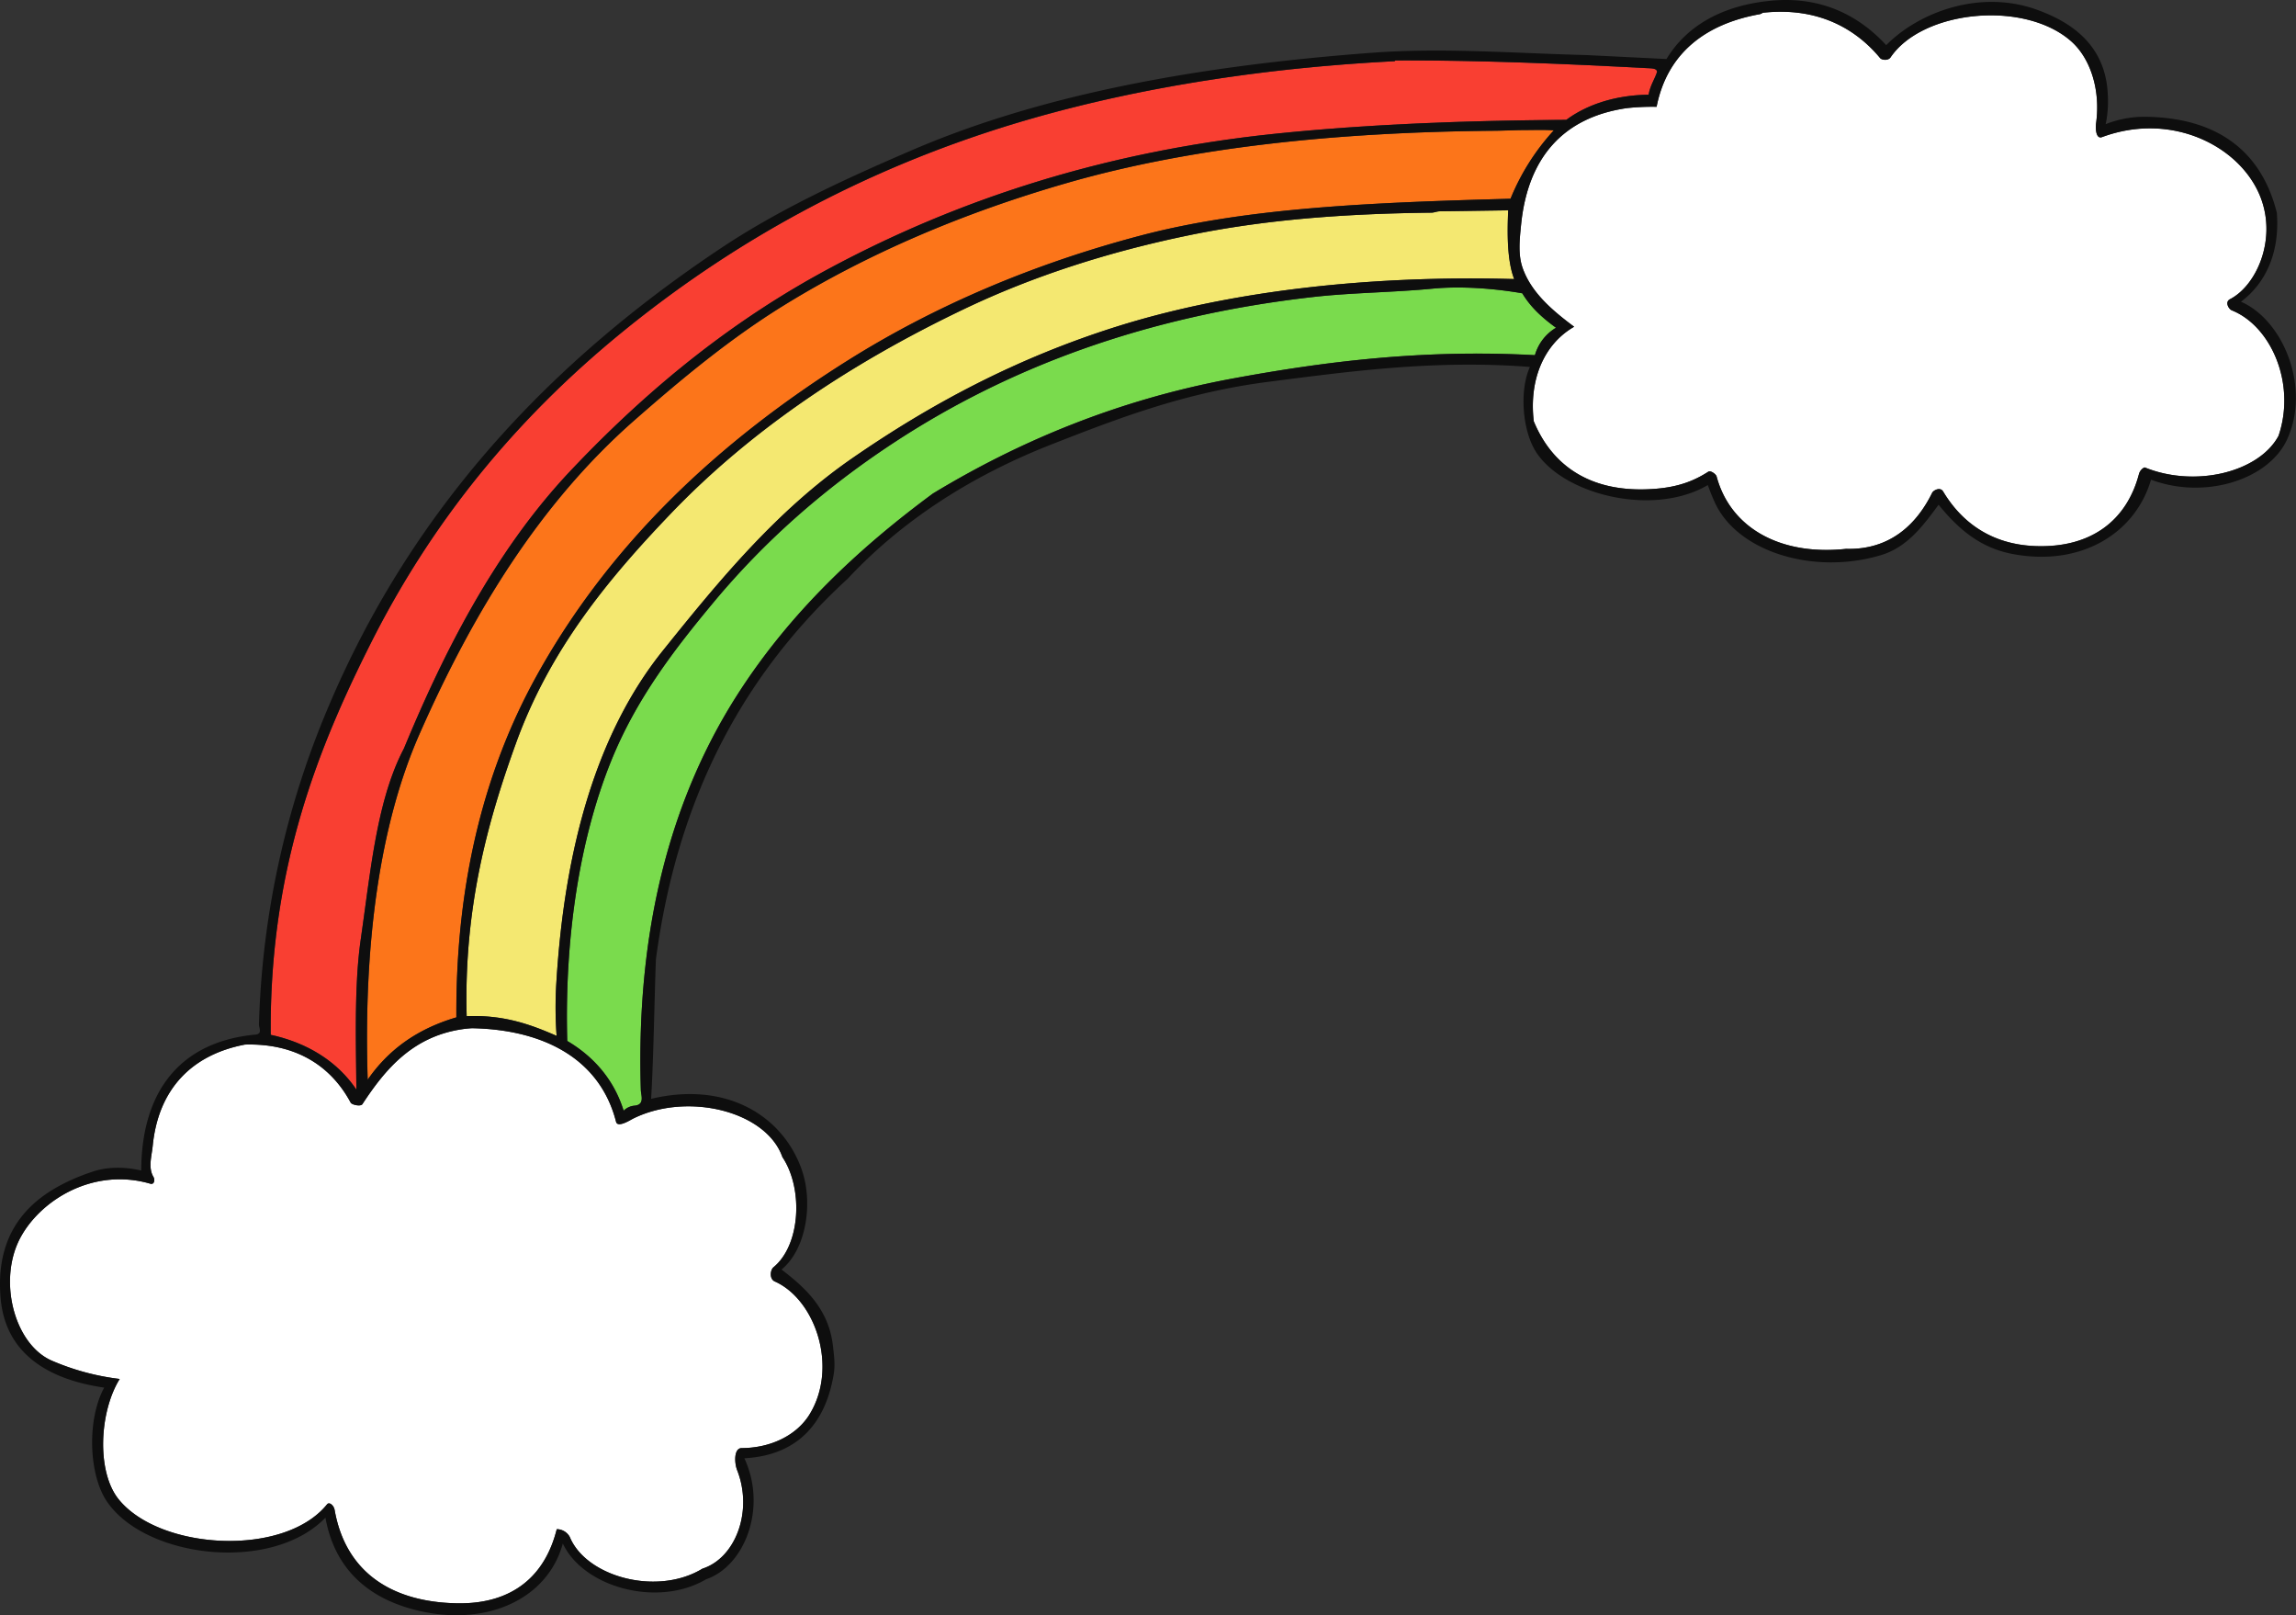 <svg xmlns="http://www.w3.org/2000/svg" width="1080" height="759.57" viewBox="0 0 1080 759.57"><rect x="0" y="0" width="1080" height="759.57" fill="#333333" stroke="none"/><g id="Слой_2" data-name="Слой 2"><g id="school09_12010034"><g id="school09_12010034-2" data-name="school09_12010034"><path d="M289.78 527.53c-7.36-28.89-33-43.29-67.54-44-.68.0-2.66.18-3.34.26-24.4 3-37.53 18.81-48.45 35.46-.8 1.21-4.94.32-5.5-.72-9-16.84-25.3-28-49.73-27.31C90.35 495.94 74.5 512 71.84 538.72c-.49 5-2.27 10.37.34 14.75.78 1.29.42 3.72-1.47 3.17-26.43-7.66-51 7.17-60.84 24.85C-1.2 601.38 6.4 631.75 24.08 639.73a114.74 114.74.0 0 0 32.22 8.73c-9.58 15.38-11 43.57-.47 56.61 19.33 23.9 77.79 27.31 98 2.35 1-1.26 3.18.39 3.58 2.69 5 28.25 25.56 43.15 57.24 43.84 26.83.59 41.88-13.32 47.23-34.85a7 7 0 0 1 6.14 3.68c7.67 18.65 40.91 27.93 62.41 14.88 15.55-5 23.87-27 16.32-46.28-1.39-3.53-1.56-10.4 2.1-10.41 13.89.0 26.1-6.15 32.09-16.08 13.37-22.18 2.58-53.8-16.53-62.3-2.57-1.14-2.16-5.37-.55-6.69 12.79-10.52 14-37.06 4.18-51.76-7.59-21.66-44.63-30.75-70.17-18.14C296.47 526.7 290.54 530.51 289.78 527.53z" fill="#fff"/><path d="M1006.13 222.92c.55-2.14 2.46-3.24 2.79-3.11 23.94 9.68 53.81 2.12 62.88-14.9 8.3-24.38-3.39-51.5-22-59-1.4-.55-3.42-3.89-.84-5.23 12.51-6.51 21.85-27.8 14.59-47.36-9-24.18-41.55-41.18-74.77-28.88-3 1.12-3.1-4.42-2.83-6.37 2.22-15.86-2.65-30.68-11.66-38.65C952.25-.09 904.37 4.72 889.29 27c-1.15 1.69-4.17 1.23-4.9.34C873 13.55 855.12 3.11 829.1 6c.19.0-.88.58-1.27.65C802.29 11.2 784.2 25 779.24 50.22a112.52 112.52.0 0 0-13.88.6c-30 4.28-46.65 23.27-49.84 54.63-.74 7.33-1.55 14.43.82 20.9 4.18 11.46 14 19.76 24.12 27.3-14.13 8.09-21.32 24.78-19 44.44 8.52 20.65 26.69 34.34 57.65 31.73 10.4-.87 17.64-3.62 24.45-8 1.13-.73 3.62 1.15 3.9 2.2 6.46 24.17 29.89 37.42 60.91 34.08 21.13.58 33.48-12.1 40.48-26.34.61-1.25 3.82-2.87 5.12-.7 8.46 14.12 22.2 24.84 43.13 25.69C984 257.86 1000.51 244.32 1006.13 222.92z" fill="#fff"/><path d="M717 61.15c-4.86.0-10.13.29-14.61.33-73.2.66-141.64 7.62-200.31 24.5-49 14.09-94.12 33.34-133.64 57.79-25.25 15.62-48.07 34.61-69.93 53.8-44.12 38.73-75.72 89.9-101.17 147.64-19 43.07-26.38 99.68-24.36 162.51 9.63-13.87 22.93-23.77 41.71-29.3-.35-65 13.95-117.69 37.8-160.7C287.27 255 338.79 207.18 399 169.38c40.16-25.21 86.44-45.17 138-58.72 50.35-13.25 110.62-15.49 173.54-17.2A107.3 107.3.0 0 1 730.9 61.28C726.66 61 721.35 61.13 717 61.15z" fill="#fc751a"/><path d="M167.64 512.4c-.2-22.57-1.06-49.19 2.05-70.66 4.68-32.36 7.53-65.5 20.33-89.81 20.29-49.11 44.62-94.88 78.5-130.72 34.49-36.48 73.29-68.81 119.37-93.78C447.65 95 517.41 71.42 6e2 62.87c44-4.56 89.69-6.18 136.73-6.51 9.37-7 22.72-11.64 38.72-11.82.72-4.25 2.75-7.14 3.85-10.34.61-1.78-1.8-2-3-2.08-37.68-2-79.94-3.86-119.68-3.7-.54.0-.77.36-.36.34C592.08 32 532.24 41.83 480.46 57.18c-73.17 21.7-134.38 55.7-186.56 98-49.25 39.9-89.52 87.94-119.19 146.73-26 51.44-48 107.86-47.38 184.74C144.71 490.36 158.78 499.25 167.64 512.4z" fill="#f93f32"/><path d="M311.76 306.05c26.49-33 53.49-65.84 88.9-90.38 36.43-25.24 76.63-46.9 124-61.88 53.54-16.95 119.56-24.45 187.62-22.55-3.31-8.48-3.33-21.43-2.81-32.33L677 99.38c-1.21.07-2.52.62-3.65.63-41.35.46-78.76 3.35-113.93 10.59-38.57 7.94-74 19.5-105.73 34.63-52.81 25.21-100.13 56.53-138.37 96.5-29.47 30.79-56.71 63.78-72.63 107.78-13.43 37.09-24.55 77.68-23.18 128.35 17.74-.75 30.67 4.17 42.31 9.26a184.79 184.79.0 0 1-.13-24.55C265.53 398 281.06 344.3 311.76 306.05z" fill="#f4e871"/><path d="M731.92 154.11c-6.21-4.49-11.87-9.51-15.86-16.2-12.23-2.13-28.11-3.53-42.14-2.19-18.5 1.78-38.22 1.9-55.94 3.9-80 9-144.72 33.72-198.25 69-31.92 21.05-60 45.65-84.06 74.58-18.67 22.43-36.6 45.68-48.42 75.18-14.33 35.73-21.77 81.47-20.43 131.12 12.41 7.3 22 18.18 26.53 32.8a8.24 8.24.0 0 1 4.82-2.34c5.34-.33 3.34-4.83 3.27-7.42-2.4-78.29 15.4-139.31 45.91-186.63 24.29-37.66 56-67.65 91.5-93.84 40.4-24.49 86.89-44.06 140.63-54 43.73-8.11 90-13.9 142.51-11A22.08 22.08.0 0 1 731.92 154.11z" fill="#7adb4d"/><path d="M1011.8 225.58c25.67 9.6 55.45-.2 64-18.91 11.24-24.45-1.81-56.17-21.7-64.79 11.14-8.26 18.4-22.5 16.88-41.86-7-27.93-26.81-44.52-61.35-45.1a49.59 49.59.0 0 0-19.15 3.47 52.15 52.15.0 0 0 1-13.73c-.9-22.34-15.61-33.79-33.64-40.19-27-9.59-55.59 1.52-70.59 16.77-12-13-29.51-23.32-54.46-20.88-22.48 2.2-39.33 11.6-48.9 27.39L746.2 25.9c-33.4-.84-67.5-3.58-100.8-1.09-81.46 6.09-154.9 19.38-216.16 45.7-31.6 13.57-62.66 27.89-90 46.11-80.27 53.45-145.4 122.31-185 216.32A411.37 411.37.0 0 0 121.8 481.87c0 1.4 1.77 4.33-1.62 4.65-35 3.26-53.6 26.15-53.75 63.93-8.57-2-16.5-1.61-22.87.52C18.11 559.49-2.68 575.43.28 610.37 2.5 636.5 22.57 648.7 49 652.53c-8.2 15.11-7.23 40.8 1.17 53.37 18 26.86 77.66 34 102.91 7.77 4.53 25.18 21.41 39 45.48 44.15 31.33 6.69 59.19-6.23 66.18-32 9.61 20.63 44.68 30.29 67.4 16.83 18-6.08 28.89-33.41 18-56.89 25.76-1.41 38.39-17.29 42.05-39.71.72-4.42.09-8.83-.39-13.16C389.85 615.74 379 605.66 367.6 597c11.63-9.41 15-31.2 9.55-46.89-8.88-25.36-35.32-41.84-70.87-33.38 1.18-20.24 1.45-43.48 2.24-65.53 10.5-79.08 43.16-135.91 90.31-179.13 25.58-27.38 58.05-48.29 95.81-63.09 31.45-12.33 62.86-24.41 102-29.43 37.56-4.81 77.93-10.46 123-7-5.07 11.39-3.38 29.65 2.5 39.36 12.37 20.43 55.13 31.49 81.19 16.2a97.43 97.43.0 0 0 3.75 9.12c11.17 22.67 46.62 33.2 77.8 23.79 12.51-3.77 20.08-14.32 27-23.67 9 11.07 19.26 20.2 34.7 23.14C978.83 266.63 1004.41 250.85 1011.8 225.58zm-837.09 76.3c29.67-58.79 69.94-106.83 119.19-146.73 52.18-42.27 113.39-76.27 186.56-98C532.24 41.83 592.08 32 656.31 28.76c-.41.0-.18-.34.36-.34 39.74-.16 82 1.68 119.68 3.7 1.16.06 3.57.3 3 2.08-1.1 3.2-3.13 6.09-3.85 10.34-16 .18-29.35 4.86-38.72 11.82-47 .33-92.72 2-136.73 6.51C517.41 71.42 447.65 95 387.89 127.43c-46.08 25-84.88 57.3-119.37 93.78-33.88 35.84-58.21 81.61-78.5 130.72-12.8 24.31-15.65 57.45-20.33 89.81-3.11 21.47-2.25 48.09-2.05 70.66-8.86-13.15-22.93-22-40.31-25.78C126.75 409.74 148.75 353.32 174.71 301.88zm87.12 185.24c-11.64-5.09-24.57-10-42.31-9.26-1.37-50.67 9.75-91.26 23.18-128.35 15.92-44 43.16-77 72.63-107.78 38.24-40 85.56-71.29 138.37-96.5 31.68-15.13 67.16-26.69 105.73-34.63C594.6 103.36 632 100.47 673.36 1e2c1.13.0 2.44-.56 3.65-.63l32.42-.47c-.52 10.9-.5 23.85 2.81 32.33-68.06-1.9-134.08 5.6-187.62 22.55-47.33 15-87.53 36.64-124 61.88-35.41 24.54-62.41 57.39-88.9 90.38-30.7 38.25-46.23 92-50.06 156.52A184.79 184.79.0 0 0 261.83 487.12zM710.52 93.46c-62.92 1.71-123.19 4-173.54 17.2-51.52 13.55-97.8 33.51-138 58.72-60.23 37.8-111.75 85.6-146.53 148.34-23.85 43-38.15 95.74-37.8 160.7-18.78 5.53-32.08 15.43-41.71 29.3-2-62.83 5.39-119.44 24.36-162.51 25.45-57.74 57-108.91 101.17-147.64 21.86-19.19 44.68-38.18 69.93-53.8C408 119.32 453.12 100.07 502.08 86c58.67-16.88 127.11-23.84 200.31-24.5 4.48.0 9.75-.3 14.61-.33 4.35.0 9.66-.2 13.9.13A107.3 107.3.0 0 0 710.52 93.46zM368.05 544.14c9.85 14.7 8.61 41.24-4.18 51.76-1.61 1.32-2 5.55.55 6.69 19.11 8.5 29.9 40.12 16.53 62.3-6 9.93-18.2 16-32.09 16.08-3.66.0-3.49 6.88-2.1 10.41 7.55 19.3-.77 41.26-16.32 46.28-21.5 13.05-54.74 3.77-62.41-14.88a7 7 0 0 0-6.14-3.68c-5.35 21.53-20.4 35.44-47.23 34.85-31.68-.69-52.27-15.59-57.24-43.84-.4-2.3-2.56-4-3.58-2.69-20.22 25-78.68 21.55-98-2.35-10.55-13-9.11-41.23.47-56.61a114.74 114.74.0 0 1-32.22-8.73c-17.68-8-25.28-38.35-14.21-58.24 9.84-17.68 34.41-32.51 60.84-24.85 1.89.55 2.25-1.88 1.47-3.17-2.61-4.38-.83-9.79-.34-14.75 2.66-26.76 18.51-42.78 43.38-47.51 24.43-.73 40.71 10.47 49.73 27.31.56 1 4.7 1.93 5.5.72 10.92-16.65 24.05-32.42 48.45-35.46.68-.08 2.66-.27 3.34-.26 34.53.72 60.18 15.12 67.54 44 .76 3 6.69-.83 8.1-1.53C323.42 513.39 360.46 522.48 368.05 544.14zM579.48 178.07c-53.74 10-100.23 29.53-140.63 54-35.52 26.19-67.21 56.18-91.5 93.84C316.84 373.25 299 434.27 301.44 512.56c.07 2.59 2.07 7.09-3.27 7.42a8.24 8.24.0 0 0-4.82 2.34c-4.55-14.62-14.12-25.5-26.53-32.8-1.34-49.65 6.1-95.39 20.43-131.12 11.82-29.5 29.75-52.75 48.42-75.18 24.08-28.93 52.14-53.53 84.06-74.58 53.53-35.3 118.26-60 198.25-69 17.72-2 37.44-2.12 55.94-3.9 14-1.34 29.91.06 42.14 2.19 4 6.69 9.65 11.71 15.86 16.2A22.08 22.08.0 0 0 722 167C669.52 164.17 623.21 170 579.48 178.07zm334.48 53c-1.3-2.17-4.51-.55-5.12.7-7 14.24-19.35 26.92-40.48 26.34-31 3.34-54.45-9.91-60.91-34.08-.28-1-2.77-2.93-3.9-2.2-6.81 4.36-14 7.11-24.45 8-31 2.61-49.13-11.08-57.65-31.73-2.31-19.66 4.88-36.35 19-44.44-10.09-7.54-19.94-15.84-24.12-27.3-2.37-6.47-1.56-13.57-.82-20.9 3.19-31.36 19.82-50.35 49.84-54.63a112.52 112.52.0 0 1 13.88-.6c5-25.21 23-39 48.59-43.56.39-.07 1.46-.67 1.27-.65 26-2.9 43.9 7.54 55.29 21.29.73.89 3.75 1.35 4.9-.34 15.08-22.24 63-27 85-7.51 9 8 13.88 22.79 11.66 38.65-.27 1.95-.19 7.49 2.83 6.37 33.22-12.3 65.8 4.7 74.77 28.88 7.26 19.56-2.08 40.85-14.59 47.36-2.58 1.34-.56 4.68.84 5.23 18.59 7.47 30.28 34.59 22 59-9.07 17-38.94 24.58-62.88 14.9-.33-.13-2.24 1-2.79 3.11-5.62 21.4-22.11 34.94-49 33.85C936.16 255.92 922.42 245.2 914 231.08z" fill="#0e0e0e"/></g></g></g></svg>